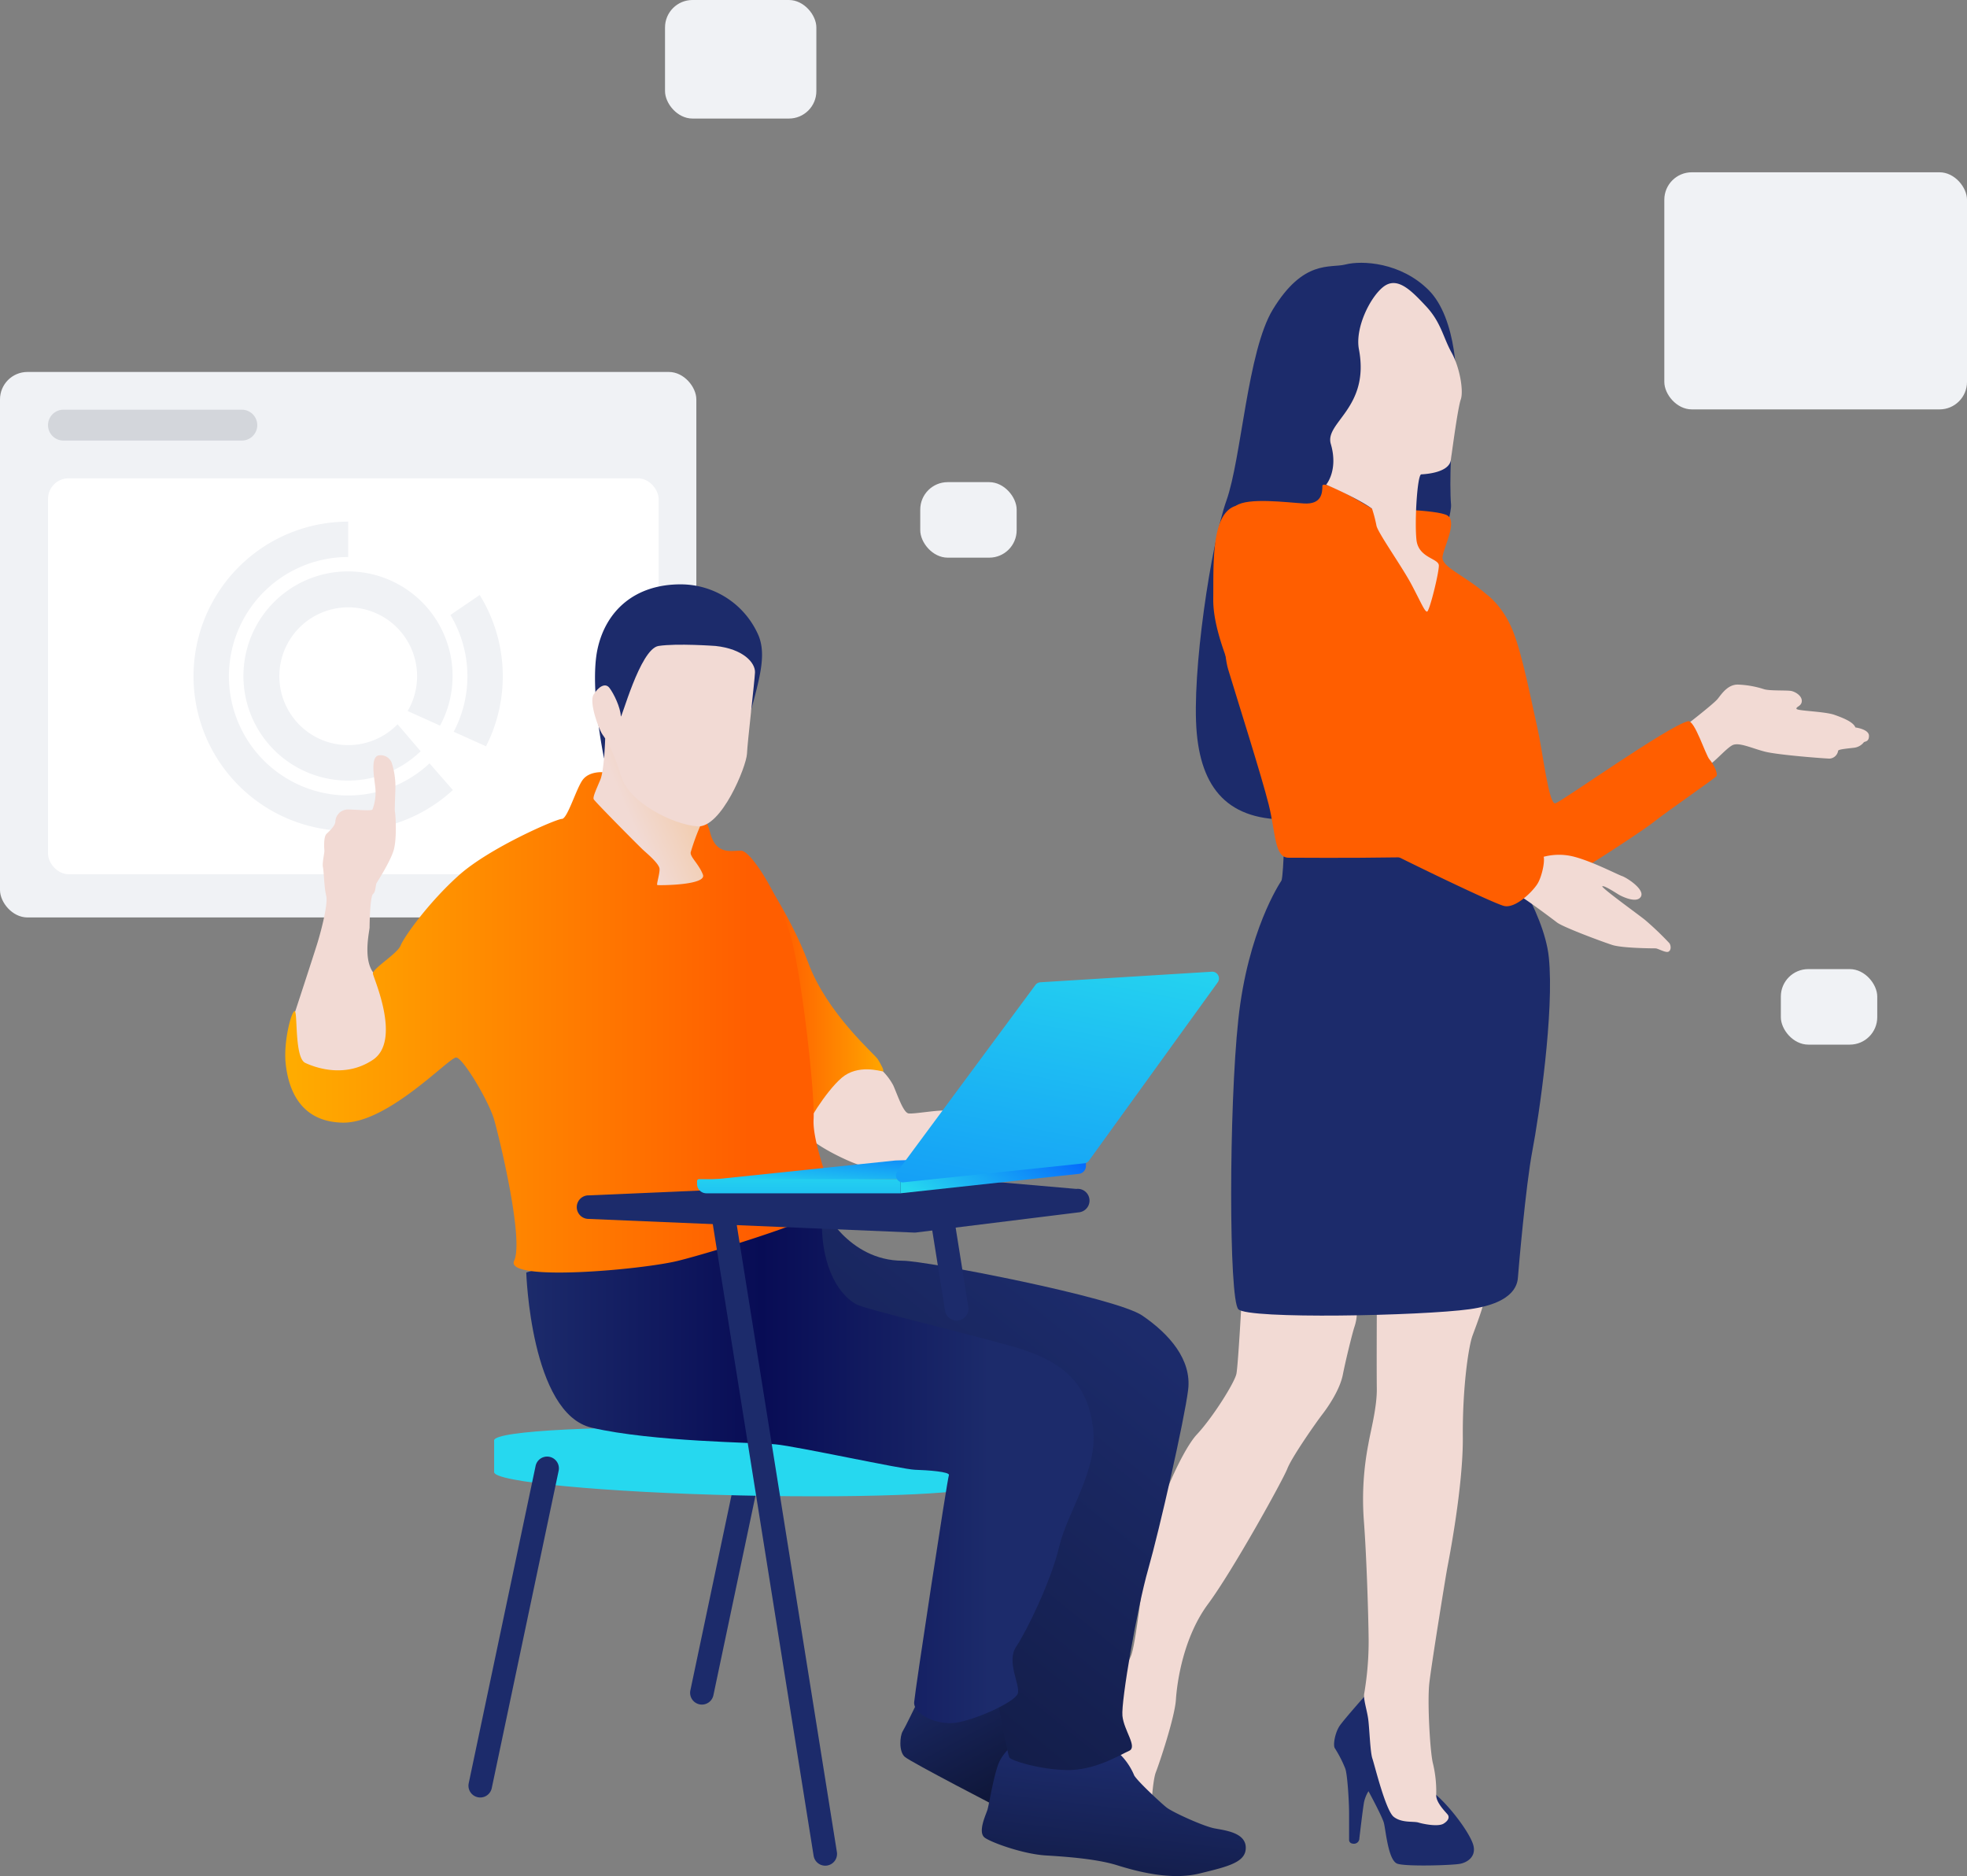 <svg xmlns="http://www.w3.org/2000/svg" xmlns:xlink="http://www.w3.org/1999/xlink" width="573.431" height="546.84" viewBox="0 0 573.431 546.84">
  <rect x="0" y="0" width="573.431" height="546.84" fill="#808080" stroke="none"/>
  <defs>
    <linearGradient id="linear-gradient" x1="15.287" y1="0.5" x2="16.287" y2="0.5" gradientUnits="objectBoundingBox">
      <stop offset="0" stop-color="#1c2b6b"/>
      <stop offset="0.232" stop-color="#18255e"/>
      <stop offset="0.654" stop-color="#10183e"/>
      <stop offset="1" stop-color="#080c1f"/>
    </linearGradient>
    <linearGradient id="linear-gradient-2" x1="24.938" y1="0.5" x2="25.938" y2="0.5" xlink:href="#linear-gradient"/>
    <linearGradient id="linear-gradient-3" x1="9.656" y1="0.484" x2="8.656" y2="0.506" gradientUnits="objectBoundingBox">
      <stop offset="0" stop-color="#ffac00"/>
      <stop offset="1" stop-color="#ff5e00"/>
    </linearGradient>
    <linearGradient id="linear-gradient-4" x1="9.083" y1="0.5" x2="8.083" y2="0.5" gradientUnits="objectBoundingBox">
      <stop offset="0" stop-color="#ffac00"/>
      <stop offset="0.826" stop-color="#ff5e00"/>
    </linearGradient>
    <linearGradient id="linear-gradient-5" x1="7.297" y1="0.5" x2="6.297" y2="0.5" xlink:href="#linear-gradient-4"/>
    <linearGradient id="linear-gradient-6" x1="-0.633" y1="-26.244" x2="-0.326" y2="-34.94" gradientUnits="objectBoundingBox">
      <stop offset="0" stop-color="#26d8ef"/>
      <stop offset="1" stop-color="#005aff"/>
    </linearGradient>
    <linearGradient id="linear-gradient-7" x1="-0.214" y1="4.669" x2="0.426" y2="5.061" xlink:href="#linear-gradient-6"/>
    <linearGradient id="linear-gradient-8" x1="0.091" y1="-0.133" x2="1.051" y2="1.327" gradientUnits="objectBoundingBox">
      <stop offset="0" stop-color="#1c2b6b"/>
      <stop offset="1" stop-color="#080c1f"/>
    </linearGradient>
    <linearGradient id="linear-gradient-9" x1="0.611" y1="0.147" x2="0.173" y2="2.04" xlink:href="#linear-gradient-8"/>
    <linearGradient id="linear-gradient-10" x1="0.672" y1="0.103" x2="-0.275" y2="1.662" xlink:href="#linear-gradient-8"/>
    <linearGradient id="linear-gradient-11" y1="0.5" x2="1" y2="0.5" gradientUnits="objectBoundingBox">
      <stop offset="0" stop-color="#1c2b6b"/>
      <stop offset="0.411" stop-color="#080c55"/>
      <stop offset="0.809" stop-color="#1c2b6b"/>
    </linearGradient>
    <linearGradient id="linear-gradient-12" x1="1.059" y1="0.5" x2="0.059" y2="0.5" xlink:href="#linear-gradient-4"/>
    <linearGradient id="linear-gradient-13" x1="0.006" y1="0.5" x2="1.006" y2="0.5" gradientUnits="objectBoundingBox">
      <stop offset="0" stop-color="#ffac00"/>
      <stop offset="0.841" stop-color="#ff5e00"/>
    </linearGradient>
    <linearGradient id="linear-gradient-14" x1="0.177" y1="0.681" x2="0.982" y2="0.234" gradientUnits="objectBoundingBox">
      <stop offset="0.213" stop-color="#f2dad4"/>
      <stop offset="0.909" stop-color="#f2c9a5"/>
    </linearGradient>
    <linearGradient id="linear-gradient-15" x1="-0.019" y1="0.968" x2="1.202" y2="0.064" gradientUnits="objectBoundingBox">
      <stop offset="0.002" stop-color="#26d8ef"/>
      <stop offset="1" stop-color="#005aff"/>
    </linearGradient>
    <linearGradient id="linear-gradient-16" x1="0.44" y1="-0.744" x2="1.062" y2="9.931" xlink:href="#linear-gradient-15"/>
    <linearGradient id="linear-gradient-17" x1="-0.022" y1="0.639" x2="1.206" y2="0.312" xlink:href="#linear-gradient-15"/>
    <linearGradient id="linear-gradient-18" x1="0.712" y1="-0.218" x2="-0.15" y2="2.698" xlink:href="#linear-gradient-15"/>
  </defs>
  <g id="Group_1465" data-name="Group 1465" transform="translate(-237.825 -274.972)">
    <g id="Group_1456" data-name="Group 1456">
      <rect id="Rectangle_346" data-name="Rectangle 346" width="203" height="159" rx="8" transform="translate(237.825 383.393)" fill="#f0f2f5"/>
      <path id="Path_7356" data-name="Path 7356" d="M308.325,403.393h-52a4.5,4.5,0,0,1-4.5-4.5h0a4.5,4.5,0,0,1,4.5-4.5h52a4.5,4.5,0,0,1,4.5,4.5h0A4.5,4.5,0,0,1,308.325,403.393Z" fill="#d3d6db"/>
      <rect id="Rectangle_347" data-name="Rectangle 347" width="178" height="115.404" rx="6" transform="translate(251.825 414.393)" fill="#fff"/>
      <g id="Group_1455" data-name="Group 1455">
        <g id="Group_1454" data-name="Group 1454">
          <path id="Path_7357" data-name="Path 7357" d="M370.086,488.265l9.423,4.242a45.052,45.052,0,0,0-1.839-44.1l-8.536,5.825a34.668,34.668,0,0,1,.952,34.036Z" fill="#f0f2f5"/>
          <path id="Path_7358" data-name="Path 7358" d="M363.041,497.482a34.755,34.755,0,1,1-23.716-60.152V427.02a45.075,45.075,0,1,0,30.522,78.235Z" fill="#f0f2f5"/>
        </g>
        <path id="Path_7359" data-name="Path 7359" d="M353.726,486.09a20.08,20.08,0,1,1,2.944-3.866l9.447,4.254a30.487,30.487,0,1,0-5.662,7.469Z" fill="#f0f2f5"/>
      </g>
    </g>
    <g id="Group_1457" data-name="Group 1457">
      <path id="Path_7360" data-name="Path 7360" d="M635.49,769.586s-5.573,6.265-7.032,8.307S626.342,783.8,627,784.6a35.748,35.748,0,0,1,2.991,5.836c.656,1.677,1.127,9.848,1.127,12.984v7.806s-.106,1.167,1.426,1.167a1.567,1.567,0,0,0,1.568-1.568s1.044-8.936,1.379-10.614a10.246,10.246,0,0,1,1.284-3.137s3.866,7.149,4.45,9.119,1.24,11.161,4.012,12.036,16.2.438,18.31,0,4.669-2.115,3.793-5.4-6.258-10.663-10.825-14.669S635.49,769.586,635.49,769.586Z" fill="url(#linear-gradient)"/>
      <path id="Path_7361" data-name="Path 7361" d="M563.291,764.754s-5.121,1.029-6.489,5.728a157.648,157.648,0,0,0-3.271,15.82,42.713,42.713,0,0,1-3.628,11.359,9.473,9.473,0,0,0,0,9.1c1.427,2.379,8.564,7.613,10.229,8.862s7.851,3.45,8.862,3.152,1.071-1.725,1.844-2.5,3.949-5.332,2.54-12.687S563.291,764.754,563.291,764.754Z" fill="url(#linear-gradient-2)"/>
      <path id="Path_7362" data-name="Path 7362" d="M639.2,657.154s-.074,17.051,0,22.561-1.861,12.583-2.457,16.157a84.34,84.34,0,0,0-1.34,22.04c.819,10.5,1.34,28,1.415,34.846a90.333,90.333,0,0,1-1.266,15.71c-.372,1.638.785,4.911,1.149,7.661s.566,9.584,1.213,11.444,3.841,15.123,6.227,16.983,5.742,1.213,7.2,1.658,5.742,1.294,7.319.324,1.7-1.982,1.213-2.629-3.477-3.518-3.356-5.742a35.019,35.019,0,0,0-.97-9.26c-.809-3.194-1.66-17.776-1.036-23.336s4.823-31.429,5.22-33.5,4.662-23.758,4.544-38.214,1.659-26.425,2.844-29.624,3.436-9.125,3.436-10.9S639.2,657.154,639.2,657.154Z" fill="#f2dad4"/>
      <path id="Path_7363" data-name="Path 7363" d="M599.7,655.721s-.947,17.127-1.421,19.652-6.906,12.779-11.533,17.715-13.37,24.6-15.139,38.343-2.978,23.168-4,26.018-5.157,8.007-5.36,9.364a20.327,20.327,0,0,1-2.511,8.956c-2.375,4.139-6.039,12.417-5.089,19.135s13.164,10.313,15.4,10.313,3.325-1.085,3.325-1.628.407-9.5,1.425-12.078,5.5-15.945,5.835-21.1,2.171-18.185,9.364-27.888,21.78-36.03,23.138-39.49,8.457-13.563,10.179-15.792,5.116-7.193,5.977-11.55,2.837-12.36,3.394-13.981a13.539,13.539,0,0,0,.71-4.508C633.3,656.541,599.7,655.721,599.7,655.721Z" fill="#f2dad4"/>
      <path id="Path_7364" data-name="Path 7364" d="M612.028,524.594s-.247,6.464-.653,7.1-9.77,14.586-12.549,40.453-2.779,81.447,0,84.439,53.626,1.924,67.429,0,14-7.909,14.116-9.619,2.253-26.508,4.177-36.555,6.423-40.609,4.8-56.392c-1.416-13.77-14.223-31.49-14.223-31.49Z" fill="#1c2b6b"/>
      <path id="Path_7365" data-name="Path 7365" d="M729.9,485.931s7.567-5.852,8.7-7.274,2.926-4.222,5.936-4.139a28.093,28.093,0,0,1,7.525,1.338c1.672.544,6.856.251,8.069.544s3.01,1.421,2.968,2.926-1.756,1.63-1.547,2.258,8.149.725,11.078,1.759,5.5,2.153,6.094,3.669c0,0,3.922.495,3.955,2.406s-1.318,1.615-1.516,1.944a4.273,4.273,0,0,1-2.7,1.549c-1.451.2-4.812.429-4.779.923a2.709,2.709,0,0,1-2.479,2.26c-1.609-.039-15.016-1.056-18.832-2.025s-7.632-2.847-9.51-1.878-5.512,5.27-6.845,5.694S729.9,485.931,729.9,485.931Z" fill="#f2dad4"/>
      <path id="Path_7366" data-name="Path 7366" d="M630.064,352.065c-4.487,1.148-12.208-1.577-21.165,13.1-7.424,12.161-9.142,43.381-13.547,55.739s-10.228,50.3-8.64,67.769,10.412,26.294,29.294,25.058,45.366-85.277,44.84-91.588.035-20.709,1.155-28.224.479-26.221-7.675-34.376S634.85,350.842,630.064,352.065Z" fill="#1c2b6b"/>
      <path id="Path_7367" data-name="Path 7367" d="M729.931,485.2c1.927-.427,5.1,9.843,6.26,11.145s2.531,4.121,2.025,4.844-14.458,10.315-18.334,13.416-25.861,17.312-30.72,19.5-15.791-8.26-17.734-11.175-5.932-37.148-3.6-44.958,3.608-29.55,3.608-29.55,4.517,3.2,7.415,10.4,5.591,21.5,7.145,28.234,3.315,22.69,5.284,22.068S724.379,486.432,729.931,485.2Z" fill="url(#linear-gradient-3)"/>
      <path id="Path_7368" data-name="Path 7368" d="M637.806,423.225c-3.3-2.024-14.472-8.623-14.472-6.6s-.225,5.4-5.324,5.1-16.347-1.8-19.871.675-4.975,38.744-2.281,47.656,9.741,31.089,11.814,39.379,1.658,15.545,5.8,15.545,60.726.552,61.649-2.449-3.232-20.317-1.385-33.014,4.618-35.092-2.308-41.1-13.569-8.174-13.058-11.24,4.215-9.963,1.533-11.879S637.806,423.225,637.806,423.225Z" fill="url(#linear-gradient-4)"/>
      <path id="Path_7369" data-name="Path 7369" d="M641.031,358.638c-3.888,3.114-8.21,12.009-7.044,18.154,3.247,17.12-10.045,21.291-8.2,27.574,2.265,7.706-1.355,11.879-1.355,11.879s8.959,3.821,13.372,6.98a40.525,40.525,0,0,1,1.286,4.921c.317,1.986,7.48,12,10.275,17.3s3.785,7.8,4.483,7.8,3.494-11.355,3.436-13.451-5.939-2.154-6.522-7.453.233-19.041,1.4-19.1,8.1-.461,8.622-4.19,2.057-15.265,2.9-17.662-.24-9.229-2.7-13.664-3.057-8.81-7.432-13.485S645.113,355.369,641.031,358.638Z" fill="#f2dad4"/>
      <path id="Path_7370" data-name="Path 7370" d="M686.806,525.021a17.434,17.434,0,0,1,9.844-.345c5.4,1.4,12.575,5.145,14.036,5.653s6.714,3.915,5.5,6.008-5.594-.114-6.279-.495-4.262-2.777-4.947-2.549,10.883,8.523,12.519,9.893a90.032,90.032,0,0,1,7.04,6.735c.456.723.533,1.979-.267,2.436s-3.082-.952-3.805-.952-9.627-.038-12.595-.989-14.307-5.175-16.1-6.545-9.474-7.115-11.149-7.915S686.806,525.021,686.806,525.021Z" fill="#f2dad4"/>
      <path id="Path_7371" data-name="Path 7371" d="M685.974,532.687c-1.464,2.263-6.257,7.028-9.557,6.387s-38.825-17.98-44.645-21.375-18.55-10.912-26.188-27.4-14.186-30.553-14.065-40.737-.7-24.98,6.62-27.16a15.658,15.658,0,0,1,19.084,9.458c3.031,8.123,12.106,46.381,15.665,53.854s29.119,23.919,33.687,26.458,20.684,11,21.211,12.333S687.336,530.582,685.974,532.687Z" fill="url(#linear-gradient-5)"/>
    </g>
    <g id="Group_1460" data-name="Group 1460">
      <path id="Path_7372" data-name="Path 7372" d="M442.448,771.832a3.471,3.471,0,0,1-.711-.074,3.434,3.434,0,0,1-2.651-4.067l12.994-61.637a3.432,3.432,0,1,1,6.717,1.416L445.8,769.107A3.432,3.432,0,0,1,442.448,771.832Z" fill="#1c2b6b"/>
      <path id="Path_7373" data-name="Path 7373" d="M525.634,696.686l-143.756-1.865v9.249c-.065,2.849,32.063,5.894,71.76,6.8s71.931-.668,72-3.517C525.646,706.8,525.634,696.686,525.634,696.686Z" fill="url(#linear-gradient-6)"/>
      <path id="Path_7374" data-name="Path 7374" d="M525.634,698.1c-.065,2.849-32.3,4.424-72,3.517s-71.825-3.952-71.76-6.8,32.3-4.424,72-3.517S525.7,695.256,525.634,698.1Z" fill="url(#linear-gradient-7)"/>
      <path id="Path_7375" data-name="Path 7375" d="M504.851,771.94s-3.149,6.528-3.894,7.731-1.2,5.784.63,7.387,28.682,15.451,28.682,15.451L544.746,781.7l-16.739-16.173Z" fill="url(#linear-gradient-8)"/>
      <path id="Path_7376" data-name="Path 7376" d="M534.39,782.592s-4.123,2.749-5.574,6.719-2.672,11.734-3.131,13.2-2.978,6.656-.687,8.183,11.3,4.735,17.792,5.117,14.967,1.069,20.617,2.825,15.578,4.505,24.054,2.443,13.587-3.282,13.541-7.563-5.725-4.98-9.029-5.585-12.333-4.747-14.055-6.1-9.261-8.377-9.54-9.587a18.945,18.945,0,0,0-4.515-6.376C562.421,784.892,534.39,782.592,534.39,782.592Z" fill="url(#linear-gradient-9)"/>
      <path id="Path_7377" data-name="Path 7377" d="M493.957,586.1a17.519,17.519,0,0,1,4.284,5.253c1.224,2.754,2.907,7.906,4.437,8.161s9.362-1.2,11.051-.743-11.517,15.893-11.517,15.893-9.981.384-12.131.307-12.362-4.76-16.047-8.138-3.455-15.74,3.609-19.579S493.957,586.1,493.957,586.1Z" fill="#f2dad4"/>
      <path id="Path_7378" data-name="Path 7378" d="M477.612,626.829s7.284,15.629,23.433,15.629c6.688,0,61.936,10.636,69.77,15.968s14.47,12.838,13.382,21.651-8.374,40.848-11.636,52.267-7.937,38.451-7.52,42.756,4.491,9.094,1.945,10.214-10.084,5.806-18.233,5.6-16.147-2.75-16.68-3.667-6.375-28.113-5.167-39.6,20.548-56.206,15.714-63.861-53.006-18.862-59.429-22.563c-10.626-6.123-22.18-21.066-21.185-28.7C462.66,627.51,477.612,626.829,477.612,626.829Z" fill="url(#linear-gradient-10)"/>
      <path id="Path_7379" data-name="Path 7379" d="M391.246,645.9s1.289,41.1,19.072,45.223,47.651,4.292,53.686,4.861,36.895,7.288,40.539,7.4,10.362.569,9.907,1.594-9.855,62.683-10.121,66.143,6.491,6.763,12.047,6.013,17.419-6.007,18.17-8.56-3.435-9.232-.466-13.638,10.132-18.98,12.537-29.172,11.451-22.446,9.848-34.7-7.787-19.239-23.705-23.7-42.909-10.8-45.452-12.275c-5.543-3.2-10.973-12.394-9.7-28.257C478.368,617.435,391.246,645.9,391.246,645.9Z" fill="url(#linear-gradient-11)"/>
      <path id="Path_7380" data-name="Path 7380" d="M323.585,570.722s5.89-17.947,6.834-21.059,3.112-11.168,2.5-13.613-.667-7.057-.945-8.279.486-4.252.418-4.927-.286-3.95.634-4.828,2.574-2.364,2.574-3.681a3.666,3.666,0,0,1,3.714-3.41c2.431.034,6.8.481,7.1,0a14.094,14.094,0,0,0,.826-6.37c-.3-2.946-1.54-9.107,1.071-9.408a3.43,3.43,0,0,1,3.817,2.511,22.585,22.585,0,0,1,.971,6.094c.033,2.143-.3,7.1-.134,7.835s.67,8.136-.469,11.517-4.453,8.538-4.855,9.208-.2,2.511-1.071,3.248-1,8.671-1,9.709-2.116,9.594,1.362,13.556,11.543,14.906,7.38,20.932-9.2,14.241-17.966,11.5-11.83-5.588-12.762-8S323.585,570.722,323.585,570.722Z" fill="#f2dad4"/>
      <path id="Path_7381" data-name="Path 7381" d="M456.414,524.652s11.577,16.075,17,30.863,19.43,26.772,20.311,28.2,2.1,3.6,1.421,3.546-7.242-2.149-11.937,1.867-10.67,13.891-11.168,16.214Z" fill="url(#linear-gradient-12)"/>
      <path id="Path_7382" data-name="Path 7382" d="M413.406,500.057s-3.844-.3-5.726,2.251-4.436,11.36-6.049,11.36-21.038,8.4-29.983,16.394-16.067,18.064-17.023,20.5-8.337,6.774-8.077,8.251,8.339,19.491-.007,25.076-17.24,2.07-19.737.893c-3.219-1.516-2.123-15.413-3.128-15.078s-3.239,9.047-2.569,15.3,3.463,16.977,16.643,17.2,31.05-19.1,33.061-18.988,9.554,12.806,11.084,18.16,8.694,34.866,5.818,41.083,37.384,2.616,47.86,0,45.189-13.3,45.189-16.582-6.162-17.46-5.751-24.649-3.287-40.876-6.573-52.995-11.645-25.181-14.5-25.287-7.2,1.377-9.005-4.979a22.376,22.376,0,0,0-5.3-9.64Z" fill="url(#linear-gradient-13)"/>
      <path id="Path_7383" data-name="Path 7383" d="M413.912,495.966s-4.314-20.644-1.888-31.827,10.941-18.94,24.444-18.834a24.7,24.7,0,0,1,22.569,15.1c2.32,6.024,0,13.079-3.126,24.83C452.409,498.4,413.912,495.966,413.912,495.966Z" fill="#1c2b6b"/>
      <path id="Path_7384" data-name="Path 7384" d="M414.247,490.218s-.249,9.219-1.4,12-2.255,5.035-1.941,5.717,13.008,13.479,14.371,14.738,4.773,4.091,4.826,5.612-1,4.563-.63,4.668,14.476.1,13.27-3.042-3.776-5.14-3.566-6.5a66.176,66.176,0,0,1,3.881-10.07C443.894,511.972,419.612,489.866,414.247,490.218Z" fill="url(#linear-gradient-14)"/>
      <path id="Path_7385" data-name="Path 7385" d="M446.429,463.259c8.045.862,11.637,4.885,11.493,7.758s-2.176,20.085-2.336,23.688-7.447,21.7-14.493,21.139-19.779-6.806-22.181-14.573-4.4-10.758-5.448-12.2-3.988-9.36-2.6-11.631,3.378-3.545,4.6-1.994,3.251,5.691,3.341,8.278c.053,1.542,5.575-19.625,11-20.467C435.116,462.435,446.429,463.259,446.429,463.259Z" fill="#f2dad4"/>
      <line id="Line_24" data-name="Line 24" x1="19.501" y2="92.504" transform="translate(377.825 702.974)" fill="none"/>
      <path id="Path_7386" data-name="Path 7386" d="M478.4,818.787a3.433,3.433,0,0,1-3.385-2.892L445.552,631.358a3.432,3.432,0,1,1,6.779-1.083L481.8,814.813a3.433,3.433,0,0,1-2.848,3.93A3.383,3.383,0,0,1,478.4,818.787Z" fill="#1c2b6b"/>
      <path id="Path_7387" data-name="Path 7387" d="M516.717,659.893A3.433,3.433,0,0,1,513.332,657l-4.095-25.643a3.432,3.432,0,1,1,6.779-1.083l4.1,25.643a3.434,3.434,0,0,1-2.849,3.931A3.484,3.484,0,0,1,516.717,659.893Z" fill="#1c2b6b"/>
      <path id="Path_7388" data-name="Path 7388" d="M377.828,798.912a3.438,3.438,0,0,1-3.362-4.141l19.5-92.505a3.432,3.432,0,1,1,6.717,1.416l-19.5,92.505A3.434,3.434,0,0,1,377.828,798.912Z" fill="#1c2b6b"/>
      <g id="Group_1458" data-name="Group 1458">
        <path id="Path_7389" data-name="Path 7389" d="M504.476,634.248c-.047,0-.1,0-.144,0l-95.075-3.987a3.432,3.432,0,1,1,.288-6.858l94.791,3.975,47.255-5.854a3.432,3.432,0,1,1,.845,6.812L504.9,634.222A3.334,3.334,0,0,1,504.476,634.248Z" fill="#1c2b6b"/>
        <path id="Path_7390" data-name="Path 7390" d="M409.545,623.4l109.246-4.729,32.8,2.85-20.824,7.52-40.719,1.775L411.8,626.829Z" fill="#1c2b6b"/>
      </g>
      <g id="Group_1459" data-name="Group 1459">
        <path id="Path_7391" data-name="Path 7391" d="M441.036,619.266l57.809-6.03,57.809-1.847-5.108,2.925-51.23,4.358Z" fill="url(#linear-gradient-15)"/>
        <path id="Path_7392" data-name="Path 7392" d="M441.631,618.671h58.686v4.13H443.759a2.723,2.723,0,0,1-2.723-2.723v-.812A.6.6,0,0,1,441.631,618.671Z" fill="url(#linear-gradient-16)"/>
        <path id="Path_7393" data-name="Path 7393" d="M500.317,622.8l52.026-5.666a2.307,2.307,0,0,0,2.057-2.294v-2.274l-54.083,5.117Z" fill="url(#linear-gradient-17)"/>
        <path id="Path_7394" data-name="Path 7394" d="M541.132,561.289l49.966-3.078a1.966,1.966,0,0,1,1.714,3.113L555.3,613.26a1.964,1.964,0,0,1-1.388.8L501.208,619.6a1.966,1.966,0,0,1-1.786-3.124l40.251-54.4A1.965,1.965,0,0,1,541.132,561.289Z" fill="url(#linear-gradient-18)"/>
      </g>
    </g>
    <g id="Group_1461" data-name="Group 1461">
      <rect id="Rectangle_348" data-name="Rectangle 348" width="88.238" height="69.112" rx="8" transform="translate(723.018 325.191)" fill="#f0f2f5"/>
    </g>
    <g id="Group_1462" data-name="Group 1462">
      <rect id="Rectangle_349" data-name="Rectangle 349" width="44.119" height="34.556" rx="8" transform="translate(431.696 274.972)" fill="#f0f2f5"/>
    </g>
    <g id="Group_1463" data-name="Group 1463">
      <rect id="Rectangle_350" data-name="Rectangle 350" width="28.105" height="22.013" rx="8" transform="translate(756.986 557.45)" fill="#f0f2f5"/>
    </g>
    <g id="Group_1464" data-name="Group 1464">
      <rect id="Rectangle_351" data-name="Rectangle 351" width="28.105" height="22.013" rx="8" transform="translate(506.101 415.508)" fill="#f0f2f5"/>
    </g>
  </g>
</svg>
